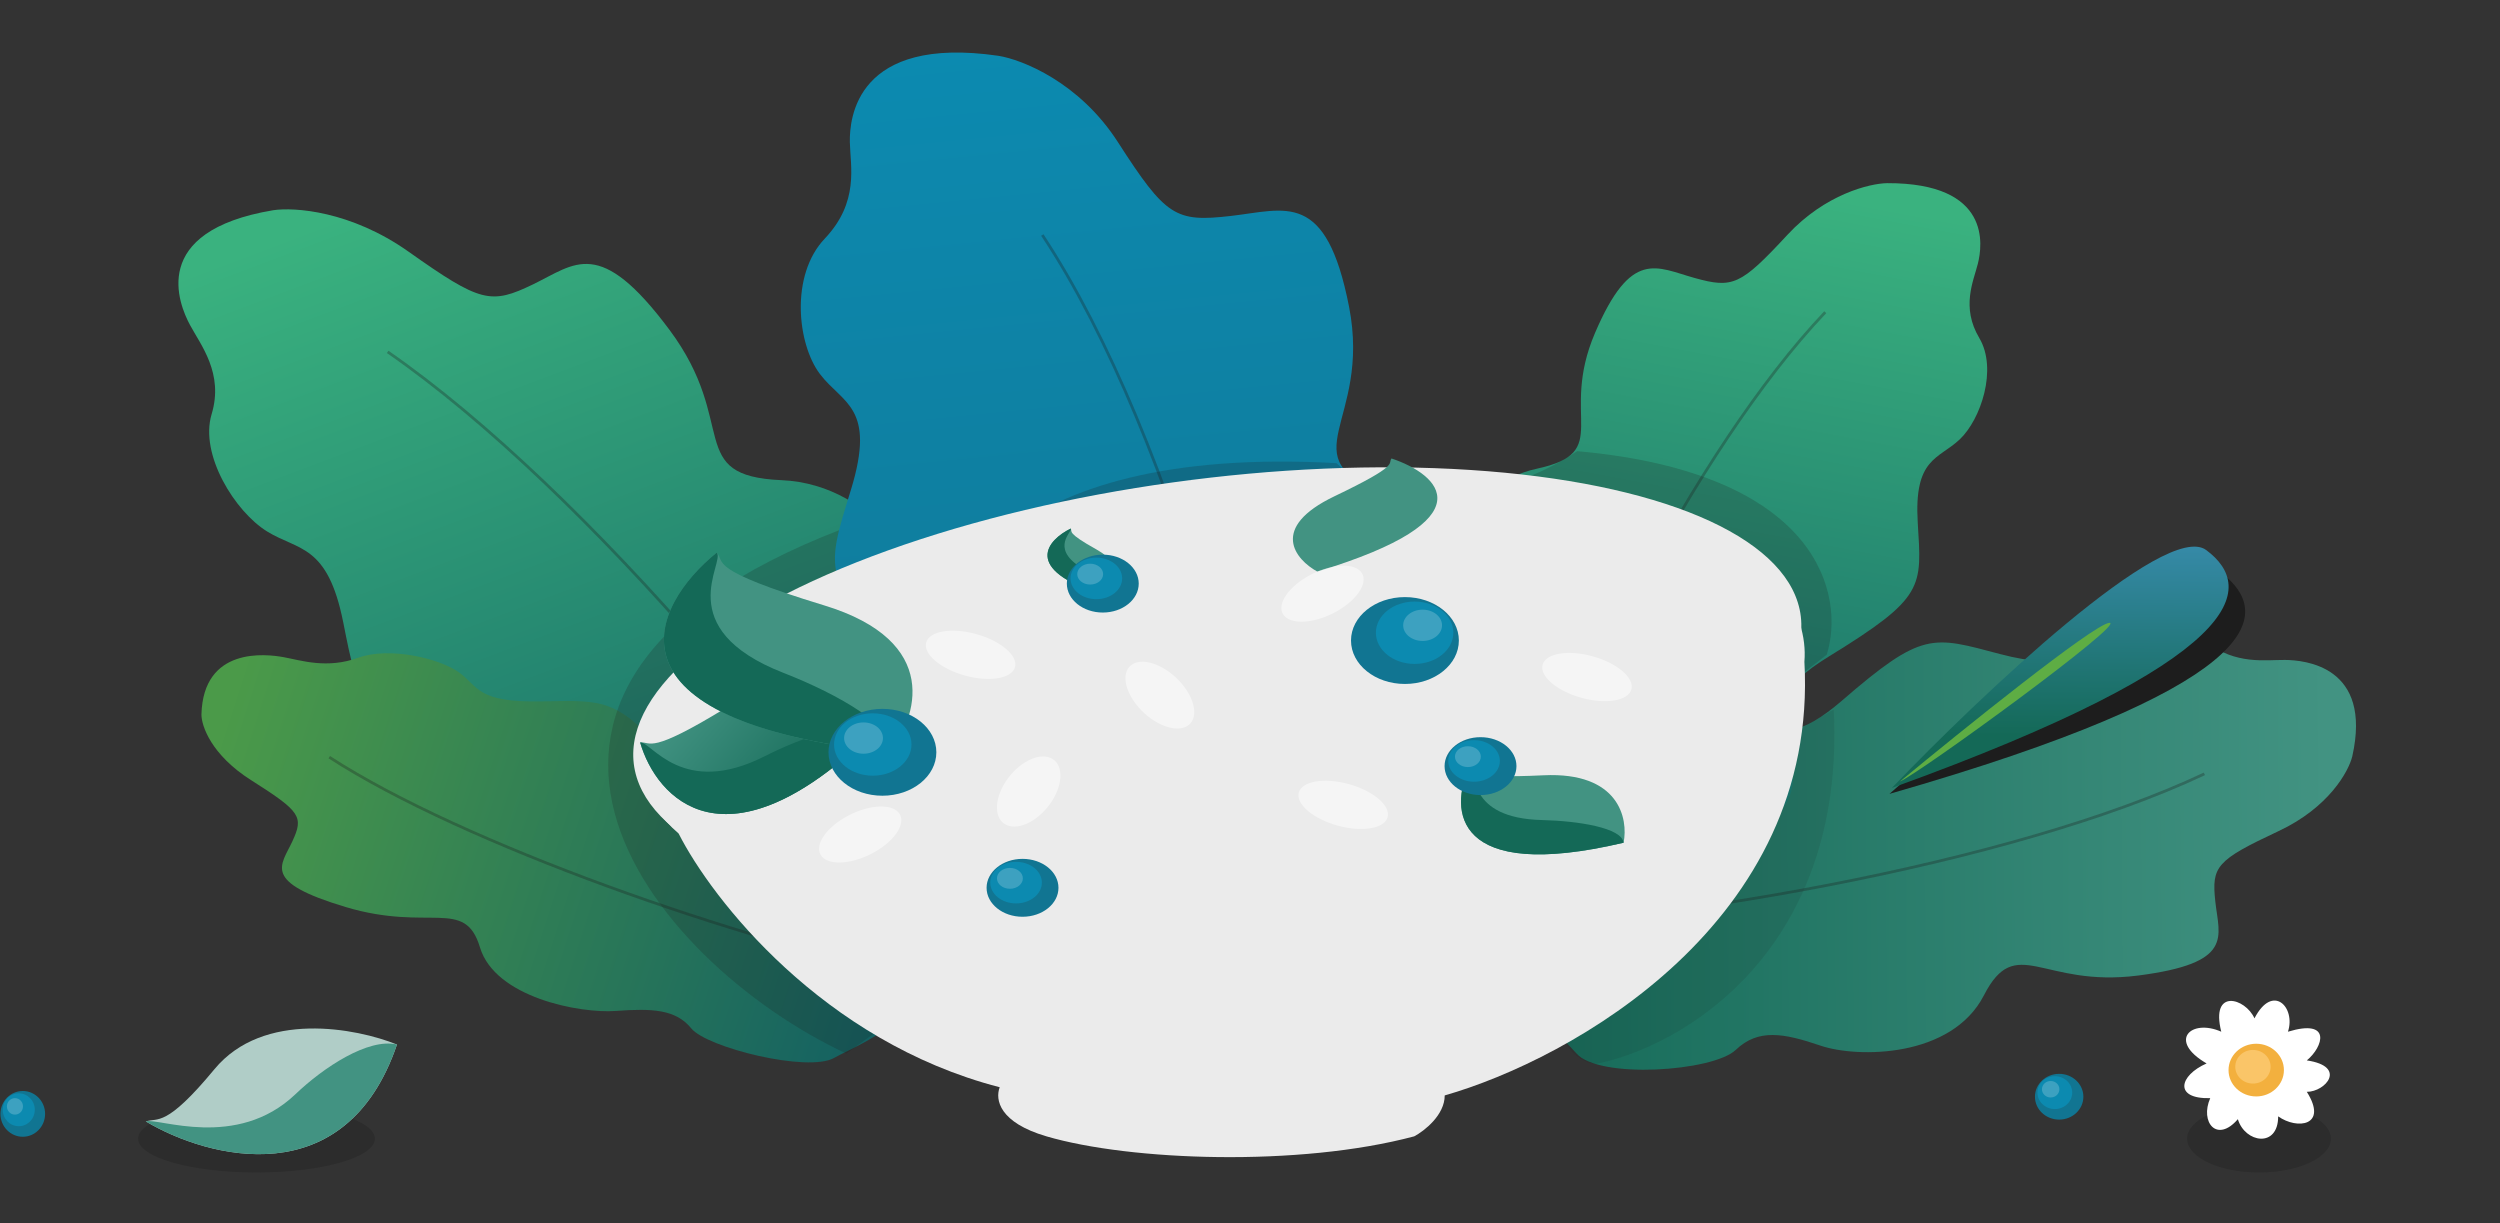 <svg width="887" height="434" viewBox="0 0 887 434" fill="none" xmlns="http://www.w3.org/2000/svg">
<rect x="0" y="0" width="887" height="434" fill="#333333" stroke="none"/>
<path d="M206.471 327.349C217.497 343.775 264.545 354.493 286.691 357.8C362.683 375.461 377.378 323.039 384.659 310.456C391.94 297.874 365.384 257.147 351.271 252.43C337.159 247.714 334.18 237.617 332.389 222.003C330.597 206.388 311.684 171.856 277.262 170.362C242.84 168.869 262.367 150.368 237.541 117.045C212.715 83.722 204.185 93.612 189.156 100.875C174.127 108.137 170.546 107.396 144.939 89.282C124.454 74.791 104.378 73.451 96.901 74.593C52.489 82.046 63.519 108.029 67.371 115.231C71.222 122.434 79.452 132.465 75.09 146.933C70.728 161.401 83.502 181.596 94.726 188.533C105.95 195.469 116.21 192.983 121.778 220.78C127.346 248.578 126.82 252.952 174.437 271.141C222.054 289.33 192.689 306.817 206.471 327.349Z" fill="url(#paint0_linear)"/>
<path opacity="0.3" d="M340.816 355.412C298.152 281.252 207.635 173.3 137.541 124.845" stroke="#1D1D1D"/>
<path d="M598.622 249.618C582.126 250.984 559.509 278.253 550.262 291.717C513.45 335.636 551.26 364.29 559.219 373.653C567.178 383.015 607.847 380.145 615.839 372.508C623.831 364.87 632.841 366.544 645.938 370.997C659.034 375.45 692.446 375.401 703.885 353.158C715.324 330.914 724.403 350.519 758.6 346.12C792.796 341.722 787.375 332.505 786.001 319.936C784.627 307.366 786.289 305.264 808.48 294.856C826.232 286.53 833.281 273.727 834.587 268.366C841.798 236.28 817.611 234.198 810.67 234.147C803.729 234.095 793.21 235.92 782.866 227.809C772.521 219.698 752.473 220.86 743.553 225.784C734.634 230.708 733.583 238.396 709.56 232.044C685.537 225.692 682.174 223.764 653.376 248.712C624.579 273.66 619.242 247.91 598.622 249.618Z" fill="url(#paint1_linear)"/>
<path opacity="0.1" d="M650.625 251.709C654.897 338.006 596.26 371.492 566.408 377.448C559.839 377.448 554.902 370.169 553.255 366.529L637.888 258.99L650.625 251.709Z" fill="#1D1D1D"/>
<path opacity="0.3" d="M505.697 330.37C586.867 329.131 714.699 306.428 782.113 274.567" stroke="#1D1D1D"/>
<ellipse opacity="0.3" cx="801.5" cy="404" rx="25.5" ry="12" fill="#1D1D1D"/>
<path d="M788.104 366.048C784.19 350.523 796.65 354.064 799.883 361.306C806.405 348.72 814.605 357.45 811.766 366.048C827.385 361.306 824.312 371.417 818.459 376.229C832.886 378.384 825.12 387.384 818.459 387.384C826.091 399.472 815.055 400.908 808.295 396.086C808.295 407.476 796.485 405.475 793.995 397.083C786.565 405.703 780.437 398.138 784.19 389.621C771.144 389.966 773.165 381.576 782.899 377.307C768.947 369.203 777.399 361.306 788.104 366.048Z" fill="white"/>
<ellipse cx="800.507" cy="379.669" rx="9.827" ry="9.35" fill="#F3B03E"/>
<ellipse cx="799.343" cy="378.485" rx="6.27" ry="5.966" fill="#FAC568"/>
<ellipse opacity="0.3" cx="91.001" cy="404" rx="42" ry="12" fill="#1D1D1D"/>
<path d="M288.133 280.245C302.684 284.024 316.979 307.3 322.308 318.465C345.678 356.018 305.25 370.006 295.999 375.323C286.747 380.641 250.764 371.68 245.267 364.879C239.771 358.078 231.285 357.739 218.5 358.684C205.714 359.63 175.638 353.914 170.29 336.12C164.941 318.325 152.401 330.75 122.586 321.801C92.771 312.852 99.705 307.207 103.741 298.484C107.777 289.762 106.749 287.981 89.083 276.792C74.951 267.841 71.454 257.52 71.472 253.478C72.123 229.39 94.366 232.019 100.628 233.163C106.89 234.307 115.956 237.396 127.077 233.375C138.198 229.355 155.994 233.592 162.929 238.617C169.865 243.643 169.099 249.299 192.146 248.859C215.193 248.418 218.651 247.616 239.029 270.289C259.406 292.962 269.946 275.522 288.133 280.245Z" fill="url(#paint2_linear)"/>
<path opacity="0.2" d="M305.626 185.163C149.094 241.269 230.387 341.232 300.304 373.818L329.167 352.682C329.167 305.121 328.021 207.443 323.438 197.22C318.854 186.998 309.654 184.923 305.626 185.163Z" fill="#1D1D1D"/>
<path opacity="0.3" d="M326.905 347.014C262.069 333.67 164.267 299.409 116.818 268.645" stroke="#1D1D1D"/>
<path d="M635.029 282.319C629.657 296.976 594.242 311.981 577.206 317.651C520.078 342.166 497.28 302.199 488.802 293.118C480.324 284.038 493.016 247.803 503.323 242.1C513.63 236.397 513.891 227.906 512.039 215.16C510.187 202.413 518.063 172.181 545.309 166.286C572.556 160.392 553.028 148.244 565.893 118.174C578.757 88.103 587.668 94.858 601.23 98.621C614.792 102.385 617.503 101.302 634.194 83.303C647.547 68.904 663.339 65.091 669.566 64.984C706.694 64.889 703.331 87.198 701.763 93.491C700.195 99.784 695.716 108.939 702.254 119.928C708.791 130.917 702.813 148.831 695.286 155.916C687.76 163.002 679.021 162.412 680.413 185.429C681.805 208.446 683.147 211.877 648.848 232.941C614.55 254.005 641.743 263.998 635.029 282.319Z" fill="url(#paint3_linear)"/>
<path opacity="0.2" d="M559.596 160.069C646.062 167.847 654.644 211.465 648.127 232.301L633.18 243.876C597.345 219.336 527.4 170.348 534.299 170.719C541.198 171.089 554.038 163.773 559.596 160.069Z" fill="#1D1D1D"/>
<path opacity="0.3" d="M533.369 323.128C551.921 257.926 601.678 159.134 647.603 110.767" stroke="#1D1D1D"/>
<path d="M333.443 308.139C336.181 328.174 379.675 354.479 401.079 365.128C471.144 407.964 514.61 360.585 528.971 350.459C543.333 340.333 537.363 290.916 525.122 281.529C512.88 272.142 515.172 261.088 521.664 244.928C528.156 228.767 526.866 188.063 491.643 175.146C456.419 162.228 486.767 150.269 478.642 108.807C470.517 67.346 456.291 74.373 436.671 76.623C417.051 78.874 413.701 76.945 396.608 50.387C382.934 29.14 362.643 21.139 354.206 19.794C303.735 12.479 301.356 42.042 301.527 50.501C301.699 58.96 304.937 71.692 292.62 84.667C280.303 97.642 282.85 122.015 290.88 132.656C298.909 143.297 310.979 144.225 301.911 173.784C292.844 203.343 289.95 207.529 330.036 241.471C370.123 275.413 330.021 283.095 333.443 308.139Z" fill="url(#paint4_linear)"/>
<path opacity="0.2" d="M474.147 164.321C354.113 157.652 328.846 212.516 331.217 240.781L347.939 258.678C404.33 233.816 514.736 183.879 505.237 183.023C495.738 182.167 480.552 170.198 474.147 164.321Z" fill="#1D1D1D"/>
<path opacity="0.3" d="M458.999 380.718C454.087 292.625 417.201 154.958 369.81 83.382" stroke="#1D1D1D"/>
<path d="M640.201 234.777C645.39 327.221 557.288 375.881 512.588 388.656C512.588 395.624 505.379 401.237 501.774 403.173C460.9 414.07 401.009 411.897 371.277 403.173C354.582 398.274 353.012 390.204 354.695 385.753C291.825 369.494 252.556 318.975 240.78 295.748C215.786 274.069 200.403 218.518 396.509 181.936C590.852 145.682 643.085 200.13 640.201 234.777Z" fill="#EBEBEB"/>
<ellipse rx="208.504" ry="75.36" transform="matrix(0.991 -0.137 0.208 0.978 431.896 244.849)" fill="#EBEBEB"/>
<path d="M473.54 176.037C450.058 187.268 459.656 198.56 467.39 202.802C528.824 184.172 510.528 168.278 493.7 162.659C492.264 164.609 497.021 164.805 473.54 176.037Z" fill="#429382"/>
<path d="M257.711 251.056C285.235 234.189 303.608 250.129 309.354 260.208C257.402 310.462 232.88 283.282 227.113 263.41C231.153 263.098 230.186 267.923 257.711 251.056Z" fill="url(#paint5_linear)"/>
<path d="M271.29 268.327C285.219 261.275 304.009 254.856 309.354 260.208C257.402 310.462 232.88 283.282 227.113 263.41C231.153 263.098 242.008 283.151 271.29 268.327Z" fill="#146957"/>
<path d="M292.342 214.764C334.467 227.59 325.305 254.933 315.458 267.001C210.701 255.511 231.023 214.939 254.279 196.089C257.497 199.467 250.216 201.938 292.342 214.764Z" fill="#429382"/>
<path d="M278.045 238.763C297.33 246.279 319.103 258.554 315.458 267.001C210.701 255.511 231.023 214.939 254.279 196.089C257.497 199.467 237.506 222.965 278.045 238.763Z" fill="#146957"/>
<path d="M547.655 275.073C574.485 273.796 577.763 290.49 576.049 298.997C515.5 313.29 514.301 287.199 521.269 272.367C524.044 273.575 520.824 276.35 547.655 275.073Z" fill="#429382"/>
<path d="M547.125 290.953C559.904 291.264 575.479 293.68 576.049 298.997C515.5 313.29 514.301 287.199 521.269 272.367C524.044 273.575 520.26 290.3 547.125 290.953Z" fill="#146957"/>
<path d="M389.049 194.959C399.843 200.968 394.869 208.182 391.032 211.038C362.41 201.866 371.693 191.541 379.913 187.526C380.528 188.663 378.254 188.95 389.049 194.959Z" fill="#429382"/>
<path d="M382.914 200.937C387.712 204.153 392.8 208.855 391.032 211.038C362.41 201.866 371.693 191.541 379.913 187.526C380.528 188.663 372.827 194.177 382.914 200.937Z" fill="#146957"/>
<ellipse cx="498.471" cy="227.26" rx="19.134" ry="15.41" fill="#117592"/>
<ellipse cx="501.906" cy="224.495" rx="13.737" ry="11.064" fill="#0C8AB0"/>
<ellipse opacity="0.2" cx="504.738" cy="221.859" rx="6.892" ry="5.551" fill="white"/>
<ellipse cx="313.084" cy="266.913" rx="15.41" ry="19.134" transform="rotate(-90 313.084 266.913)" fill="#117592"/>
<ellipse cx="309.658" cy="264.148" rx="11.064" ry="13.737" transform="rotate(-90 309.658 264.148)" fill="#0C8AB0"/>
<ellipse opacity="0.2" cx="306.379" cy="261.869" rx="5.551" ry="6.892" transform="rotate(-90 306.379 261.869)" fill="white"/>
<ellipse cx="730.591" cy="389.118" rx="8.118" ry="8.591" transform="rotate(-90 730.591 389.118)" fill="#117592"/>
<ellipse cx="729.052" cy="387.661" rx="5.828" ry="6.168" transform="rotate(-90 729.052 387.661)" fill="#0C8AB0"/>
<ellipse opacity="0.2" cx="727.578" cy="386.461" rx="2.924" ry="3.094" transform="rotate(-90 727.578 386.461)" fill="white"/>
<ellipse cx="8.08" cy="395.203" rx="8.118" ry="7.92" transform="rotate(-90 8.08 395.203)" fill="#117592"/>
<ellipse cx="6.661" cy="393.745" rx="5.828" ry="5.686" transform="rotate(-90 6.661 393.745)" fill="#0C8AB0"/>
<ellipse opacity="0.2" cx="5.302" cy="392.545" rx="2.924" ry="2.853" transform="rotate(-90 5.302 392.545)" fill="white"/>
<ellipse cx="391.268" cy="207.06" rx="10.271" ry="12.753" transform="rotate(-90 391.268 207.06)" fill="#117592"/>
<ellipse cx="388.985" cy="205.216" rx="7.374" ry="9.156" transform="rotate(-90 388.985 205.216)" fill="#0C8AB0"/>
<ellipse opacity="0.2" cx="386.799" cy="203.699" rx="3.7" ry="4.594" transform="rotate(-90 386.799 203.699)" fill="white"/>
<ellipse cx="362.792" cy="314.996" rx="10.271" ry="12.753" transform="rotate(-90 362.792 314.996)" fill="#117592"/>
<ellipse cx="360.499" cy="313.154" rx="7.374" ry="9.156" transform="rotate(-90 360.499 313.154)" fill="#0C8AB0"/>
<ellipse opacity="0.2" cx="358.317" cy="311.636" rx="3.7" ry="4.594" transform="rotate(-90 358.317 311.636)" fill="white"/>
<ellipse cx="525.286" cy="271.82" rx="10.271" ry="12.753" transform="rotate(-90 525.286 271.82)" fill="#117592"/>
<ellipse cx="522.991" cy="269.976" rx="7.374" ry="9.156" transform="rotate(-90 522.991 269.976)" fill="#0C8AB0"/>
<ellipse opacity="0.2" cx="520.81" cy="268.458" rx="3.7" ry="4.594" transform="rotate(-90 520.81 268.458)" fill="white"/>
<ellipse opacity="0.5" rx="8.714" ry="14.604" transform="matrix(0.872 -0.489 0.654 0.757 411.516 246.632)" fill="white"/>
<ellipse opacity="0.5" rx="8.91" ry="14.214" transform="matrix(0.923 0.385 -0.541 0.841 364.98 280.836)" fill="white"/>
<ellipse opacity="0.5" rx="7.737" ry="16.299" transform="matrix(0.448 -0.894 0.951 0.309 476.571 285.565)" fill="white"/>
<ellipse opacity="0.5" rx="7.737" ry="16.299" transform="matrix(0.448 -0.894 0.951 0.309 563.07 240.215)" fill="white"/>
<ellipse opacity="0.5" rx="7.737" ry="16.299" transform="matrix(0.448 -0.894 0.951 0.309 344.365 232.328)" fill="white"/>
<ellipse opacity="0.5" rx="8.123" ry="15.675" transform="matrix(0.668 0.744 -0.864 0.503 469.225 210.641)" fill="white"/>
<ellipse opacity="0.5" rx="8.123" ry="15.675" transform="matrix(0.668 0.744 -0.864 0.503 305.198 296.083)" fill="white"/>
<path d="M76.076 379.361C93.422 358.382 126.485 364.775 140.848 370.595C122.657 424.005 73.864 411.044 51.741 397.887C55.997 396.43 58.73 400.341 76.076 379.361Z" fill="#B0CDC7"/>
<path d="M104.848 388.203C114.799 378.699 130.666 368.199 140.848 370.595C122.657 424.005 73.864 411.044 51.741 397.887C55.997 396.43 83.931 408.183 104.848 388.203Z" fill="#429382"/>
<path d="M670.369 281.672C704.674 251.18 776.609 193.094 789.904 204.682C806.523 219.168 800.765 244.278 670.369 281.672Z" fill="#1D1D1D"/>
<path d="M671.222 279.572C702.404 246.977 768.368 184.462 782.766 195.162C800.765 208.536 797.507 233.935 671.222 279.572Z" fill="url(#paint6_linear)"/>
<path d="M674.064 277.309C696.387 258.856 742.487 221.759 748.309 220.996C755.587 220.043 681.616 273.962 674.064 277.309Z" fill="#5EAD44"/>
<defs>
<linearGradient id="paint0_linear" x1="165.645" y1="59.599" x2="286.37" y2="379.554" gradientUnits="userSpaceOnUse">
<stop stop-color="#3AB27F"/>
<stop offset="1" stop-color="#115E63"/>
</linearGradient>
<linearGradient id="paint1_linear" x1="826.206" y1="319.279" x2="533.147" y2="321.552" gradientUnits="userSpaceOnUse">
<stop stop-color="#429382"/>
<stop offset="1" stop-color="#146957"/>
</linearGradient>
<linearGradient id="paint2_linear" x1="67.683" y1="291.179" x2="321.254" y2="373.056" gradientUnits="userSpaceOnUse">
<stop stop-color="#4B9A49"/>
<stop offset="1" stop-color="#115E63"/>
</linearGradient>
<linearGradient id="paint3_linear" x1="611.369" y1="62.363" x2="560.815" y2="331.032" gradientUnits="userSpaceOnUse">
<stop stop-color="#3AB27F"/>
<stop offset="1" stop-color="#115E63"/>
</linearGradient>
<linearGradient id="paint4_linear" x1="372.083" y1="14.419" x2="403.653" y2="332.677" gradientUnits="userSpaceOnUse">
<stop stop-color="#0C8AB0"/>
<stop offset="1" stop-color="#117592"/>
</linearGradient>
<linearGradient id="paint5_linear" x1="250.047" y1="239.404" x2="295.33" y2="278.334" gradientUnits="userSpaceOnUse">
<stop stop-color="#429382"/>
<stop offset="1" stop-color="#146957"/>
</linearGradient>
<linearGradient id="paint6_linear" x1="793.422" y1="184.977" x2="792.922" y2="261.52" gradientUnits="userSpaceOnUse">
<stop stop-color="#3A8EB2"/>
<stop offset="1" stop-color="#146957"/>
</linearGradient>
</defs>
</svg>
